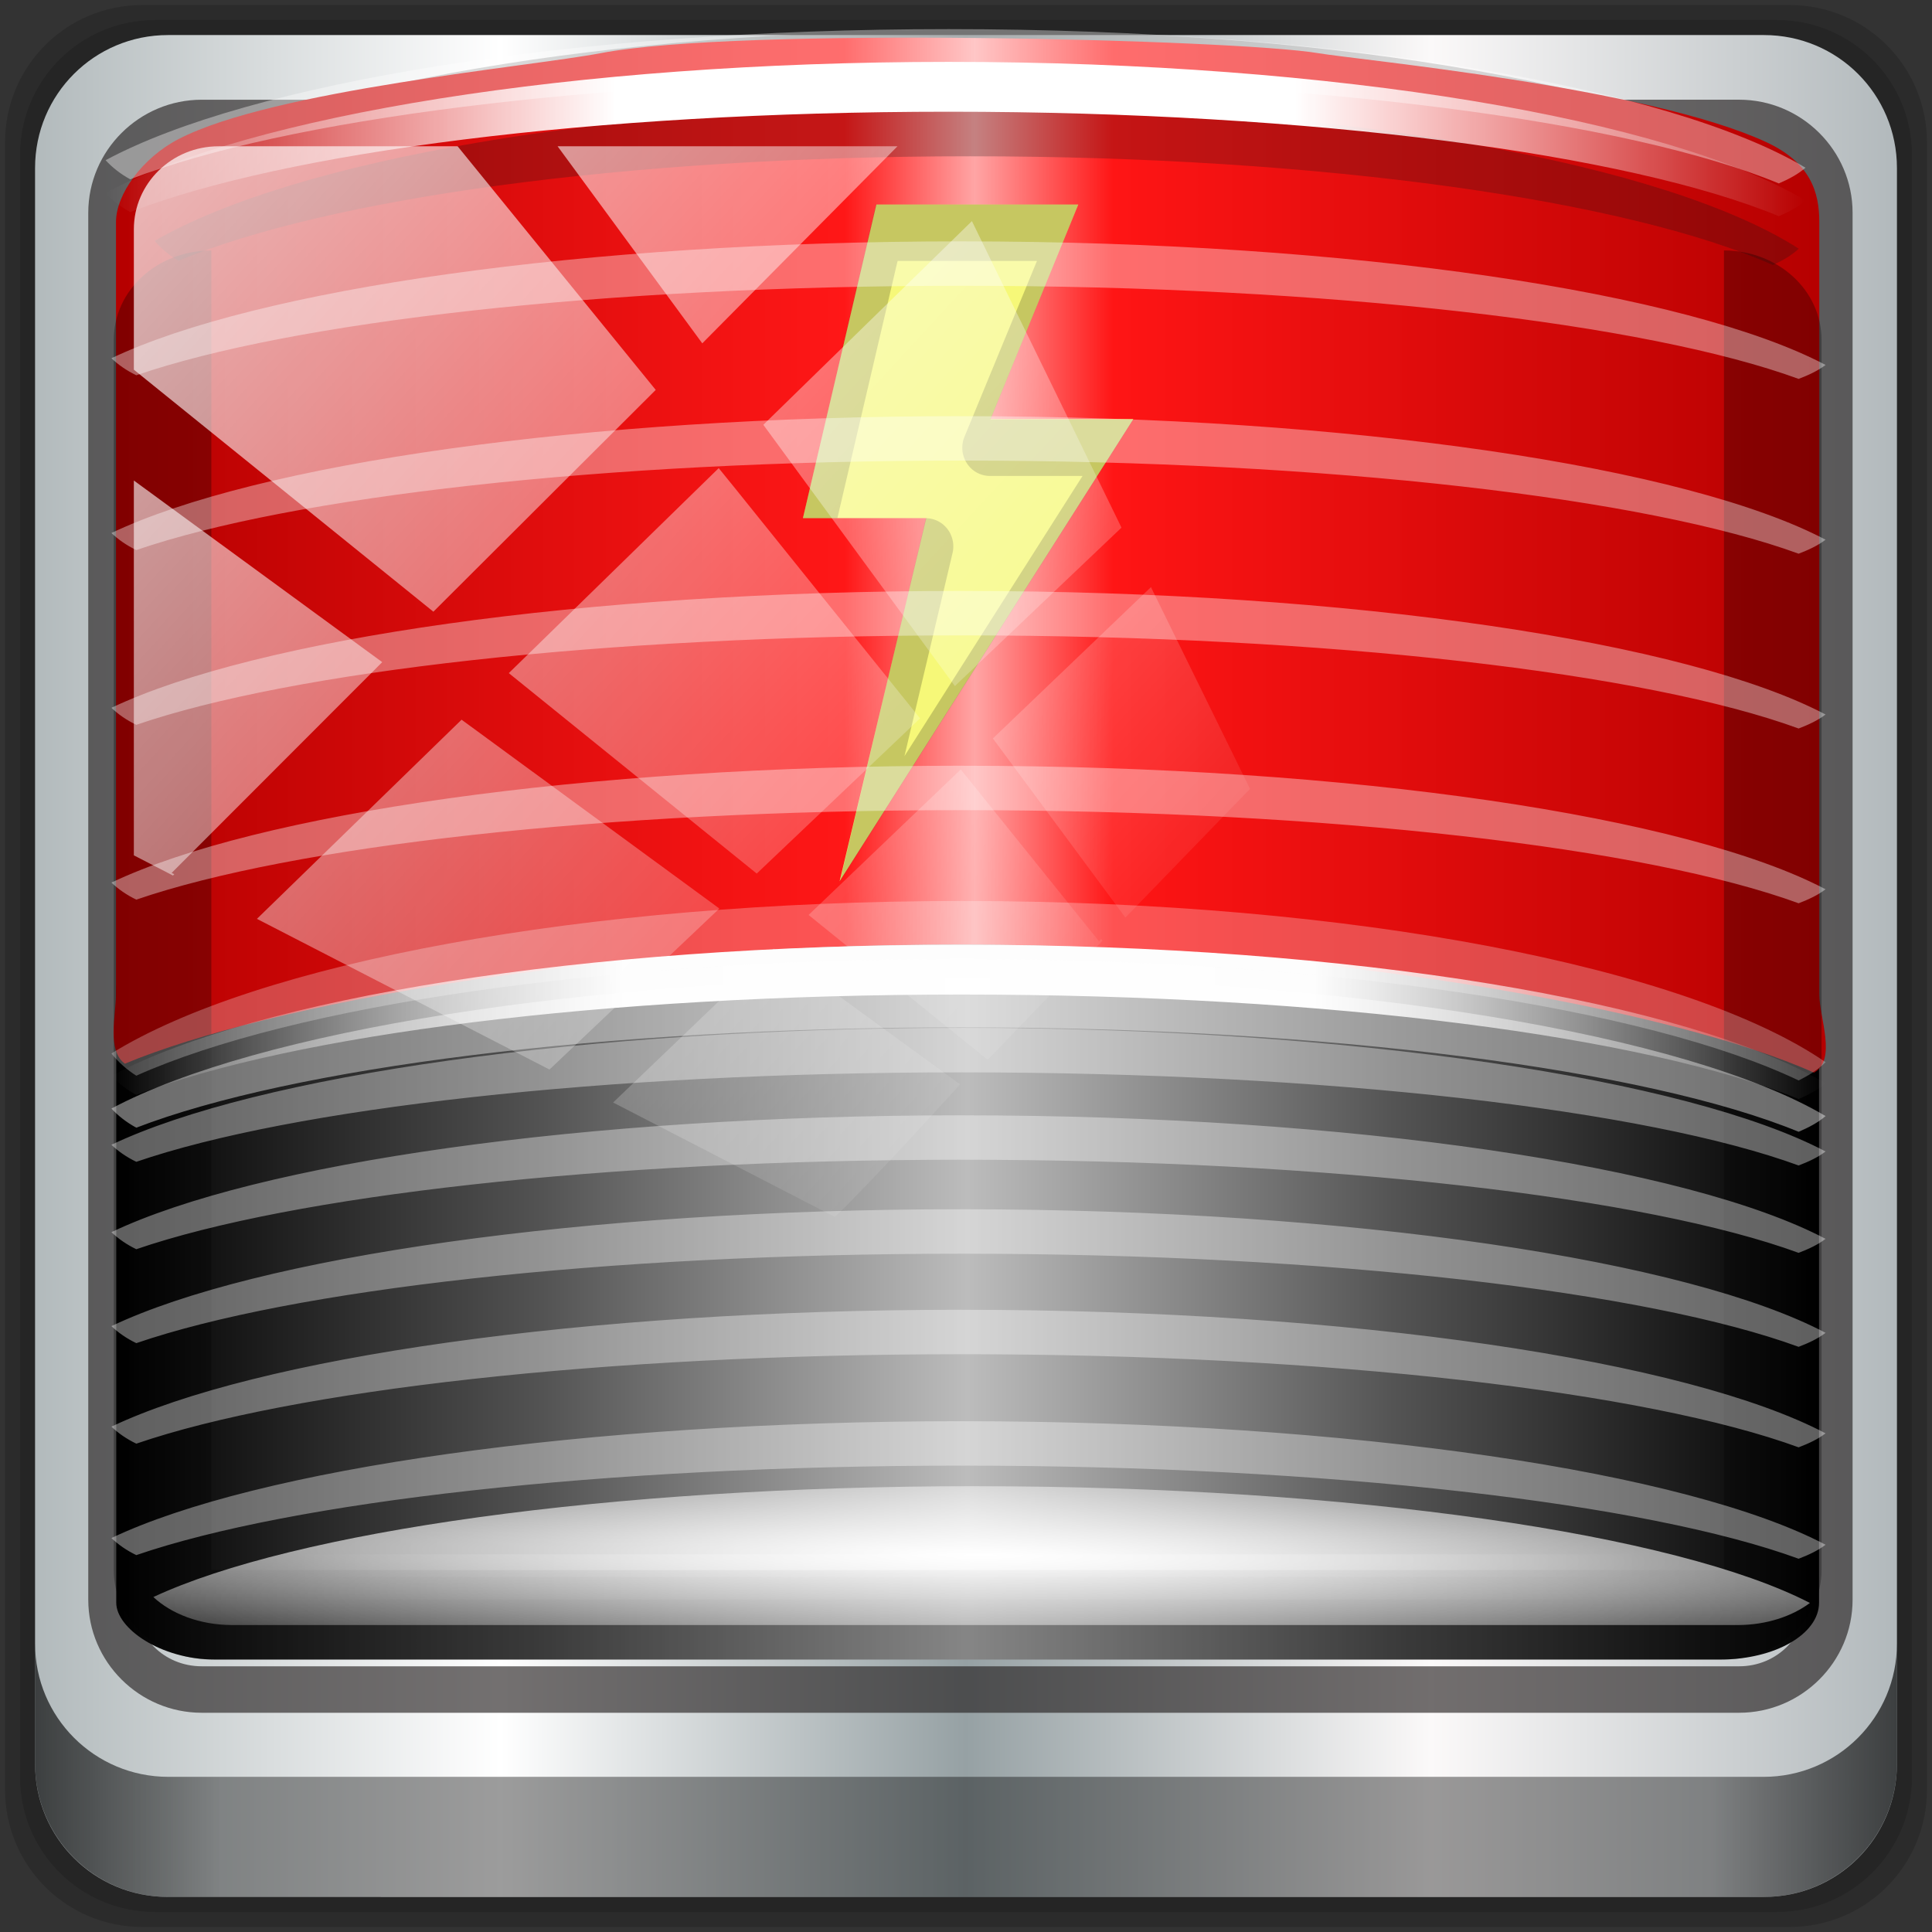 <?xml version="1.0" encoding="UTF-8" standalone="no"?>
<!-- Created with Inkscape (http://www.inkscape.org/) -->

<svg
   xmlns:dc="http://purl.org/dc/elements/1.1/"
   xmlns:cc="http://creativecommons.org/ns#"
   xmlns:rdf="http://www.w3.org/1999/02/22-rdf-syntax-ns#"
   xmlns:svg="http://www.w3.org/2000/svg"
   xmlns="http://www.w3.org/2000/svg"
   xmlns:xlink="http://www.w3.org/1999/xlink"
   xmlns:sodipodi="http://sodipodi.sourceforge.net/DTD/sodipodi-0.dtd"
   xmlns:inkscape="http://www.inkscape.org/namespaces/inkscape"
   width="96"
   height="96"
   viewBox="0 0 96 96"
   version="1.1"
   id="svg1072"
   inkscape:version="0.92.2 2405546, 2018-03-11"
   sodipodi:docname="xfce4-battery-critical-charging.svg">
  <rect x="0" y="0" width="96" height="96" fill="#333333" stroke="none"/>
  <defs
     id="defs1066">
    <linearGradient
       inkscape:collect="always"
       id="linearGradient979">
      <stop
         style="stop-color:#b50000;stop-opacity:1"
         offset="0"
         id="stop975" />
      <stop
         id="stop989"
         offset="0.427"
         style="stop-color:#ff1717;stop-opacity:1" />
      <stop
         id="stop985"
         offset="0.503"
         style="stop-color:#ffa5a5;stop-opacity:1" />
      <stop
         style="stop-color:#ff1515;stop-opacity:1"
         offset="0.584"
         id="stop987" />
      <stop
         style="stop-color:#b50000;stop-opacity:1"
         offset="1"
         id="stop977" />
    </linearGradient>
    <linearGradient
       y2="47"
       x2="90"
       y1="47"
       x1="6"
       gradientTransform="matrix(1.101,0,0,1.101,-4.967,-3.1)"
       gradientUnits="userSpaceOnUse"
       id="linearGradient4071"
       xlink:href="#linearGradient6139-0"
       inkscape:collect="always" />
    <linearGradient
       id="linearGradient6139-0">
      <stop
         style="stop-color:#b2babc;stop-opacity:1"
         offset="0"
         id="stop6141-2" />
      <stop
         id="stop6151-0"
         offset="0.25"
         style="stop-color:#ffffff;stop-opacity:1;" />
      <stop
         id="stop6147-1"
         offset="0.5"
         style="stop-color:#96a1a4;stop-opacity:1" />
      <stop
         style="stop-color:#fbf9f9;stop-opacity:1;"
         offset="0.75"
         id="stop6149-4" />
      <stop
         style="stop-color:#b2b9bc;stop-opacity:1"
         offset="1"
         id="stop6143-4" />
    </linearGradient>
    <linearGradient
       gradientUnits="userSpaceOnUse"
       y2="88.172"
       x2="94.5"
       y1="88.172"
       x1="1.5"
       id="linearGradient4129"
       xlink:href="#linearGradient3832-0-6-1-1"
       inkscape:collect="always"
       gradientTransform="matrix(0.995,0,0,0.995,0.149,0.915)" />
    <linearGradient
       id="linearGradient3832-0-6-1-1">
      <stop
         id="stop3834-6-3-7-1"
         offset="0"
         style="stop-color:#000000;stop-opacity:1;" />
      <stop
         style="stop-color:#000000;stop-opacity:0.588;"
         offset="0.1"
         id="stop3872-2-4" />
      <stop
         id="stop3844-6-2-7-6"
         offset="0.9"
         style="stop-color:#000000;stop-opacity:0.588;" />
      <stop
         id="stop3836-5-0-2-9"
         offset="1"
         style="stop-color:#000000;stop-opacity:1;" />
    </linearGradient>
    <linearGradient
       id="linearGradient3737">
      <stop
         id="stop3739"
         style="stop-color:#ffffff;stop-opacity:1"
         offset="0" />
      <stop
         id="stop3741"
         style="stop-color:#ffffff;stop-opacity:0"
         offset="1" />
    </linearGradient>
    <linearGradient
       y2="14.514"
       x2="50.528"
       y1="-28.642"
       x1="2.771"
       gradientUnits="userSpaceOnUse"
       id="linearGradient4767"
       xlink:href="#linearGradient3737"
       inkscape:collect="always" />
    <clipPath
       clipPathUnits="userSpaceOnUse"
       id="clipPath4156-4-1">
      <path
         style="opacity:0.6;fill:#ffffff;fill-opacity:1;stroke:none"
         d="m 27.046,-55.695 -14.214,13.321 h 0.061 l 15.653,21.771 10.231,-10.546 C 38.562,-32.302 27.468,-54.819 27.046,-55.695 Z M 9.647,-39.383 -5.241,-25.321 15.988,-7.806 26.372,-18.383 Z m 31.491,12.951 -9.741,9.714 8.945,12.458 7.781,-7.555 z m -49.84,4.379 -13.754,12.982 26.283,13.846 0.061,-0.062 -0.123,-0.062 L 13.599,-5.401 -8.702,-22.053 Z m 38.015,7.401 -9.803,9.775 11.579,9.559 7.628,-7.401 -8.669,-11.009 z m 20.187,5.674 -7.383,7.216 6.188,8.542 5.82,-6.137 z m -32.195,6.322 -9.557,9.498 13.662,7.185 7.934,-7.678 z m 23.312,2.374 -7.107,6.938 8.363,6.907 5.361,-5.674 -0.061,-0.092 -0.092,0.123 -6.464,-8.203 z m -8.73,8.542 -7.505,7.339 10.354,5.458 c 1.397,-1.321 5.675,-6.123 5.851,-6.322 z"
         id="path4158-0-8"
         inkscape:connector-curvature="0" />
    </clipPath>
    <linearGradient
       inkscape:collect="always"
       xlink:href="#linearGradient4419"
       id="linearGradient4644"
       gradientUnits="userSpaceOnUse"
       gradientTransform="matrix(1.161,0,0,0.552,-92.246,24.789)"
       x1="13.102"
       y1="43.701"
       x2="82.898"
       y2="43.701" />
    <linearGradient
       id="linearGradient4419">
      <stop
         style="stop-color:#000000;stop-opacity:1;"
         offset="0"
         id="stop4421" />
      <stop
         id="stop4443"
         offset="0.25"
         style="stop-color:#535353;stop-opacity:1;" />
      <stop
         id="stop4427"
         offset="0.5"
         style="stop-color:#bcbcbc;stop-opacity:1;" />
      <stop
         style="stop-color:#545454;stop-opacity:1;"
         offset="0.75"
         id="stop4445" />
      <stop
         style="stop-color:#000000;stop-opacity:1;"
         offset="1"
         id="stop4423" />
    </linearGradient>
    <linearGradient
       inkscape:collect="always"
       xlink:href="#linearGradient4341-9-4-5-6-0-6"
       id="linearGradient4649"
       gradientUnits="userSpaceOnUse"
       gradientTransform="matrix(1.064,0,0,2.148,-87.59,-99.918)"
       x1="18"
       y1="75.5"
       x2="78"
       y2="75.5" />
    <linearGradient
       id="linearGradient4341-9-4-5-6-0-6">
      <stop
         style="stop-color:#ffffff;stop-opacity:0;"
         offset="0"
         id="stop4343-2-5-1-9-7-2" />
      <stop
         id="stop3954-0-5-8-8"
         offset="0.3"
         style="stop-color:#ffffff;stop-opacity:1;" />
      <stop
         style="stop-color:#ffffff;stop-opacity:1;"
         offset="0.7"
         id="stop3956-9-4-8-6" />
      <stop
         style="stop-color:#ffffff;stop-opacity:0;"
         offset="1"
         id="stop4347-6-0-2-0-2-8" />
    </linearGradient>
    <linearGradient
       inkscape:collect="always"
       xlink:href="#linearGradient4341-9-4-5-6-0-6"
       id="linearGradient4651"
       gradientUnits="userSpaceOnUse"
       gradientTransform="matrix(1.064,0,0,1.074,-87.59,-19.362)"
       x1="18"
       y1="75.5"
       x2="78"
       y2="75.5" />
    <linearGradient
       id="linearGradient3362">
      <stop
         offset="0"
         style="stop-color:#4d4d4d;stop-opacity:1"
         id="stop3364" />
      <stop
         offset="1"
         style="stop-color:#ffffff;stop-opacity:1"
         id="stop3366" />
    </linearGradient>
    <linearGradient
       inkscape:collect="always"
       xlink:href="#linearGradient4341-9-4-5-6-0-6"
       id="linearGradient4657"
       gradientUnits="userSpaceOnUse"
       gradientTransform="matrix(1.124,0,0,1.172,-91.751,-65.276)"
       x1="12.641"
       y1="50.433"
       x2="84.613"
       y2="50.433" />
    <linearGradient
       inkscape:collect="always"
       xlink:href="#linearGradient4341-9-4-5-6-0-6"
       id="linearGradient4661"
       gradientUnits="userSpaceOnUse"
       gradientTransform="matrix(1.134,0,0,1.172,-91.591,-21.803)"
       x1="12.641"
       y1="49.191"
       x2="84.613"
       y2="49.191" />
    <linearGradient
       inkscape:collect="always"
       xlink:href="#linearGradient979"
       id="linearGradient983"
       x1="-77.131"
       y1="15.782"
       x2="4.789"
       y2="15.782"
       gradientUnits="userSpaceOnUse"
       gradientTransform="matrix(0.995,0,0,1.106,-0.429,-3.814)" />
    <radialGradient
       inkscape:collect="always"
       xlink:href="#linearGradient3737"
       id="radialGradient991"
       cx="-35.601"
       cy="61.161"
       fx="-35.601"
       fy="61.161"
       r="39.628"
       gradientTransform="matrix(2.025,0.021,-0.002,0.156,36.329,52.442)"
       gradientUnits="userSpaceOnUse" />
  </defs>
  <sodipodi:namedview
     id="base"
     pagecolor="#ffffff"
     bordercolor="#666666"
     borderopacity="1.0"
     inkscape:pageopacity="0.0"
     inkscape:pageshadow="2"
     inkscape:zoom="2.3126679"
     inkscape:cx="-108.99687"
     inkscape:cy="44.557005"
     inkscape:document-units="px"
     inkscape:current-layer="g2574"
     showgrid="false"
     inkscape:showpageshadow="false"
     units="px"
     inkscape:lockguides="true"
     inkscape:window-width="1920"
     inkscape:window-height="1026"
     inkscape:window-x="0"
     inkscape:window-y="28"
     inkscape:window-maximized="1"
     inkscape:snap-global="false">
    <sodipodi:guide
       position="96,0"
       orientation="-96,0"
       id="guide1623"
       inkscape:locked="true" />
    <sodipodi:guide
       position="96,96"
       orientation="0,-96"
       id="guide1625"
       inkscape:locked="true" />
    <sodipodi:guide
       position="0,96"
       orientation="96,0"
       id="guide1627"
       inkscape:locked="true" />
  </sodipodi:namedview>
  <g
     inkscape:label="Livello 1"
     inkscape:groupmode="layer"
     id="layer1"
     transform="translate(0,-1026.52)">
    <g
       transform="translate(-0.149,1026.105)"
       style="display:inline"
       id="g2574">
      <g
         transform="matrix(1.044,0,0,1.044,86.097,14.014)"
         style="display:inline"
         id="g1352" />
      <g
         id="g923"
         transform="translate(0.25,-0.25)">
        <path
           style="display:inline;opacity:0.15;fill:#000000;fill-opacity:1;fill-rule:nonzero;stroke:none;stroke-width:0.995"
           d="M 88.828,0.915 H 6.97 c -3.779,0 -6.821,3.042 -6.821,6.821 V 89.594 c 0,3.779 3.042,6.821 6.821,6.821 H 88.828 c 3.779,0 6.821,-3.042 6.821,-6.821 V 7.736 c 0,-3.779 -3.042,-6.821 -6.821,-6.821 z"
           id="path3288"
           inkscape:connector-curvature="0" />
        <path
           inkscape:connector-curvature="0"
           id="path4085"
           d="M 88.188,1.661 H 7.61 c -3.72,0 -6.715,2.995 -6.715,6.715 V 88.954 c 0,3.72 2.995,6.715 6.715,6.715 H 88.188 c 3.72,0 6.715,-2.995 6.715,-6.715 V 8.376 c 0,-3.72 -2.995,-6.715 -6.715,-6.715 z"
           style="display:inline;opacity:0.15;fill:#000000;fill-opacity:1;fill-rule:nonzero;stroke:none;stroke-width:0.995" />
        <path
           style="display:inline;fill:url(#linearGradient4071);fill-opacity:1;fill-rule:nonzero;stroke:none;stroke-width:0.995"
           d="M 87.549,2.407 H 8.249 c -3.661,0 -6.608,2.947 -6.608,6.608 V 88.315 c 0,3.661 2.947,6.608 6.608,6.608 H 87.549 c 3.661,0 6.608,-2.947 6.608,-6.608 V 9.015 c 0,-3.661 -2.947,-6.608 -6.608,-6.608 z"
           id="rect4251-1"
           inkscape:connector-curvature="0" />
        <path
           inkscape:connector-curvature="0"
           id="path4989"
           d="m 9.923,5.62 c -3.1,0 -5.638,2.526 -5.638,5.617 v 68.917 c 0,3.09 2.538,5.617 5.638,5.617 H 86.315 c 3.1,0 5.638,-2.526 5.638,-5.617 V 11.236 c 0,-3.09 -2.538,-5.617 -5.638,-5.617 z m 0,2.307 H 86.315 c 1.878,0 3.335,1.472 3.335,3.309 v 68.917 c 0,1.837 -1.456,3.309 -3.335,3.309 H 9.923 c -1.878,0 -3.335,-1.472 -3.335,-3.309 V 11.236 c 0,-1.837 1.456,-3.309 3.335,-3.309 z"
           style="color:#000000;font-style:normal;font-variant:normal;font-weight:normal;font-stretch:normal;font-size:medium;line-height:normal;font-family:Sans;-inkscape-font-specification:Sans;text-indent:0;text-align:start;text-decoration:none;text-decoration-line:none;letter-spacing:normal;word-spacing:normal;text-transform:none;writing-mode:lr-tb;direction:ltr;baseline-shift:baseline;text-anchor:start;display:inline;overflow:visible;visibility:visible;fill:#241f1f;fill-opacity:0.633;stroke:none;stroke-width:2.363;marker:none;enable-background:accumulate" />
        <path
           inkscape:connector-curvature="0"
           style="display:inline;opacity:0.658;fill:url(#linearGradient4129);fill-opacity:1;fill-rule:nonzero;stroke:none;stroke-width:0.995"
           d="m 1.641,82.333 v 5.969 c 0,3.661 2.961,6.622 6.622,6.622 H 87.535 c 3.661,0 6.622,-2.961 6.622,-6.622 v -5.969 c 0,3.661 -2.961,6.622 -6.622,6.622 H 8.263 c -3.661,0 -6.622,-2.961 -6.622,-6.622 z"
           id="path4118" />
        <path
           style="display:inline;fill:#181818;fill-opacity:0.247;fill-rule:nonzero;stroke:none;stroke-width:1.152"
           d="m -36.394,-11.353 c -17.327,0 -32.208,2.677 -38.81,6.496 0.318,0.37 0.694,0.688 1.137,0.947 7.07,-2.956 21.27,-4.973 37.673,-4.973 16.798,0 31.324,2.106 38.21,5.176 0.461,-0.214 0.881,-0.451 1.232,-0.778 -6.258,-4.016 -21.559,-6.868 -39.442,-6.868 z"
           id="path4577"
           inkscape:connector-curvature="0"
           transform="matrix(1.044,0,0,1.044,86.097,14.014)" />
        <rect
           style="display:inline;fill:url(#linearGradient4644);fill-opacity:1;stroke:none;stroke-width:1.167"
           id="rect5638"
           width="81.045"
           height="34.561"
           x="-77.032"
           y="31.637"
           ry="2.701"
           rx="4.688"
           transform="matrix(1.044,0,0,1.044,86.097,14.014)" />
        <path
           sodipodi:nodetypes="zssscscssszsz"
           inkscape:connector-curvature="0"
           id="rect4308"
           d="m -53.981,-10.255 c -3.308,0.635 -15.573,1.748 -20.09,4.09 -1.722,0.893 -2.973,2.627 -2.973,3.947 V 34.547 c 0,0.956 -0.444,2.676 0.424,3.293 6.851,-2.851 22.54,-5.672 39.634,-5.672 17.54,0 34.157,3.131 40.761,6.101 C 4.868,37.647 4.025,35.639 4.025,34.547 V -2.218 c 0,-1.429 -0.417,-2.833 -2.549,-3.815 -5.664,-2.609 -19.391,-3.898 -21.295,-4.222 -1.905,-0.323 -8.868,-0.646 -16.163,-0.722 -7.185,-0.075 -14.692,0.087 -17.999,0.722 z"
           style="display:inline;fill:url(#linearGradient983);fill-opacity:1;stroke:none;stroke-width:1.23"
           transform="matrix(1.044,0,0,1.044,86.097,14.014)" />
        <g
           transform="matrix(1.038,0,0,1.038,85.649,14.443)"
           id="g1333"
           style="display:inline">
          <path
             style="color:#000000;font-style:normal;font-variant:normal;font-weight:normal;font-stretch:normal;font-size:medium;line-height:normal;font-family:Sans;-inkscape-font-specification:Sans;text-indent:0;text-align:start;text-decoration:none;text-decoration-line:none;letter-spacing:normal;word-spacing:normal;text-transform:none;writing-mode:lr-tb;direction:ltr;baseline-shift:baseline;text-anchor:start;display:inline;overflow:visible;visibility:visible;fill:#f6f878;fill-opacity:1;fill-rule:nonzero;stroke:none;stroke-width:18.646;marker:none;enable-background:accumulate"
             d="m -40.659,-3.483 -3.515,15.012 h 5.904 L -42.417,28.911 -28.358,6.789 h -6.837 l 4.201,-10.271 z"
             id="path4345"
             inkscape:connector-curvature="0" />
          <path
             inkscape:transform-center-y="-23.326373"
             inkscape:transform-center-x="44.986577"
             style="color:#000000;font-style:normal;font-variant:normal;font-weight:normal;font-stretch:normal;font-size:medium;line-height:normal;font-family:Sans;-inkscape-font-specification:Sans;text-indent:0;text-align:start;text-decoration:none;text-decoration-line:none;letter-spacing:normal;word-spacing:normal;text-transform:none;writing-mode:lr-tb;direction:ltr;baseline-shift:baseline;text-anchor:start;display:inline;overflow:visible;visibility:visible;opacity:0.2;fill:#070707;fill-opacity:1;fill-rule:nonzero;stroke:none;stroke-width:18.646;marker:none;enable-background:accumulate"
             d="m -40.673,-3.483 -3.501,15.016 h 1.648 l 2.883,-12.316 h 6.672 l -3.46,8.394 a 1.318,1.35 0 0 0 1.236,1.898 h 4.407 l -8.526,13.413 2.307,-9.743 a 1.318,1.35 0 0 0 -1.277,-1.645 L -42.403,28.911 -28.358,6.809 h -4.86 -1.977 l 4.201,-10.292 z"
             id="path4357"
             inkscape:connector-curvature="0" />
        </g>
        <path
           inkscape:connector-curvature="0"
           id="path4566"
           d="m -36.394,-7.818 c -17.327,0 -32.208,2.677 -38.81,6.496 0.318,0.37 0.694,0.688 1.137,0.947 7.07,-2.956 21.27,-4.973 37.673,-4.973 16.798,0 31.324,2.106 38.21,5.176 C 2.278,-0.386 2.697,-0.623 3.048,-0.95 -3.21,-4.966 -18.511,-7.818 -36.394,-7.818 Z"
           style="display:inline;fill:#181818;fill-opacity:0.247;fill-rule:nonzero;stroke:none;stroke-width:1.152"
           transform="matrix(1.044,0,0,1.044,86.097,14.014)" />
        <path
           inkscape:connector-curvature="0"
           id="path4631"
           d="m -68.435,61.194 h 63.85 v 2.148 H -68.435 Z"
           style="color:#000000;font-style:normal;font-variant:normal;font-weight:normal;font-stretch:normal;font-size:medium;line-height:normal;font-family:Sans;-inkscape-font-specification:Sans;text-indent:0;text-align:start;text-decoration:none;text-decoration-line:none;letter-spacing:normal;word-spacing:normal;text-transform:none;writing-mode:lr-tb;direction:ltr;baseline-shift:baseline;text-anchor:start;display:inline;overflow:visible;visibility:visible;opacity:0.095;fill:url(#linearGradient4649);fill-opacity:1;fill-rule:nonzero;stroke:none;stroke-width:16.332;marker:none;enable-background:accumulate"
           transform="matrix(1.044,0,0,1.044,86.097,14.014)" />
        <path
           style="color:#000000;font-style:normal;font-variant:normal;font-weight:normal;font-stretch:normal;font-size:medium;line-height:normal;font-family:Sans;-inkscape-font-specification:Sans;text-indent:0;text-align:start;text-decoration:none;text-decoration-line:none;letter-spacing:normal;word-spacing:normal;text-transform:none;writing-mode:lr-tb;direction:ltr;baseline-shift:baseline;text-anchor:start;display:inline;overflow:visible;visibility:visible;opacity:0.144;fill:url(#linearGradient4651);fill-opacity:1;fill-rule:nonzero;stroke:none;stroke-width:16.332;marker:none;enable-background:accumulate"
           d="m -68.435,61.194 h 63.85 v 1.074 H -68.435 Z"
           id="path4633"
           inkscape:connector-curvature="0"
           transform="matrix(1.044,0,0,1.044,86.097,14.014)" />
        <path
           inkscape:connector-curvature="0"
           id="path4661-0"
           d="m -72.506,-0.866 c -2.573,0 -4.645,1.899 -4.645,4.258 V 61.942 c 0,2.359 2.072,4.258 4.645,4.258 h 71.993 c 2.573,0 4.645,-1.899 4.645,-4.258 V 3.392 c 0,-2.359 -2.072,-4.258 -4.645,-4.258 V 61.942 H -72.506 Z"
           style="color:#000000;font-style:normal;font-variant:normal;font-weight:normal;font-stretch:normal;font-size:medium;line-height:normal;font-family:Sans;-inkscape-font-specification:Sans;text-indent:0;text-align:start;text-decoration:none;text-decoration-line:none;letter-spacing:normal;word-spacing:normal;text-transform:none;writing-mode:lr-tb;direction:ltr;baseline-shift:baseline;text-anchor:start;display:inline;overflow:visible;visibility:visible;opacity:0.291;fill:#000000;fill-opacity:1;fill-rule:evenodd;stroke:none;stroke-width:9.333;marker:none;enable-background:accumulate"
           transform="matrix(1.044,0,0,1.044,86.097,14.014)" />
        <path
           style="display:inline;fill:url(#radialGradient991);fill-opacity:1;fill-rule:nonzero;stroke:none;stroke-width:1.167"
           d="m -36.163,57.949 c -17.458,0 -32.451,2.174 -39.103,5.276 0.854,0.801 2.219,1.333 3.754,1.333 H 0.141 c 1.35,0 2.582,-0.41 3.436,-1.051 -6.305,-3.262 -21.722,-5.557 -39.74,-5.557 z"
           id="path4488"
           inkscape:connector-curvature="0"
           transform="matrix(1.044,0,0,1.044,86.097,14.014)" />
        <path
           style="display:inline;fill:url(#linearGradient4657);fill-opacity:1;fill-rule:nonzero;stroke:none;stroke-width:1.148"
           d="m -37.411,-9.841 c -17.916,0 -33.303,2.571 -40.129,6.239 0.329,0.355 0.718,0.661 1.175,0.91 7.311,-2.839 21.994,-4.777 38.954,-4.777 17.369,0 32.388,2.022 39.509,4.972 C 2.575,-2.702 3.009,-2.93 3.372,-3.244 -3.099,-7.102 -18.921,-9.841 -37.411,-9.841 Z"
           id="path4539"
           inkscape:connector-curvature="0"
           transform="matrix(1.044,0,0,1.044,86.097,14.014)" />
        <path
           style="display:inline;opacity:0.373;fill:#ffffff;fill-opacity:0.997;fill-rule:nonzero;stroke:none;stroke-width:1.148"
           d="m -37.412,-11.4 c -17.916,0 -33.301,2.571 -40.128,6.239 0.329,0.355 0.718,0.66 1.175,0.909 7.311,-2.839 21.992,-4.776 38.952,-4.776 17.369,0 32.389,2.023 39.51,4.972 0.477,-0.205 0.91,-0.434 1.273,-0.748 -6.471,-3.858 -22.292,-6.596 -40.783,-6.596 z m 0.614,10.101 c -18.066,0 -33.581,2.293 -40.464,5.563 0.331,0.317 0.724,0.588 1.185,0.81 7.372,-2.531 22.177,-4.259 39.279,-4.259 17.514,0 32.658,1.803 39.838,4.432 0.481,-0.183 0.918,-0.385 1.284,-0.664 -6.525,-3.439 -22.478,-5.881 -41.123,-5.881 z m 0,8.32 c -18.066,0 -33.581,2.291 -40.464,5.561 0.331,0.317 0.724,0.59 1.185,0.812 7.372,-2.531 22.177,-4.259 39.279,-4.259 17.514,0 32.658,1.803 39.838,4.432 0.481,-0.183 0.918,-0.387 1.284,-0.666 C -2.2,9.462 -18.153,7.021 -36.798,7.021 Z m 0,8.318 c -18.066,0 -33.581,2.293 -40.464,5.563 0.331,0.317 0.724,0.588 1.185,0.81 7.372,-2.531 22.177,-4.257 39.279,-4.257 17.514,0 32.658,1.803 39.838,4.432 0.481,-0.183 0.918,-0.387 1.284,-0.666 -6.525,-3.439 -22.478,-5.881 -41.123,-5.881 z m 0,8.32 c -18.066,0 -33.581,2.291 -40.464,5.561 0.331,0.317 0.724,0.59 1.185,0.812 7.372,-2.531 22.177,-4.259 39.279,-4.259 17.514,0 32.658,1.803 39.838,4.432 0.481,-0.183 0.918,-0.387 1.284,-0.666 -6.525,-3.439 -22.478,-5.879 -41.123,-5.879 z m 0,12.478 c -18.066,0 -33.581,2.293 -40.464,5.563 0.331,0.317 0.724,0.588 1.185,0.81 7.372,-2.531 22.177,-4.257 39.279,-4.257 17.514,0 32.658,1.803 39.838,4.432 0.481,-0.183 0.918,-0.387 1.284,-0.666 C -2.2,38.579 -18.153,36.136 -36.798,36.136 Z m 0,4.16 c -18.066,0 -33.581,2.291 -40.464,5.561 0.331,0.317 0.724,0.59 1.185,0.812 7.372,-2.531 22.177,-4.259 39.279,-4.259 17.514,0 32.658,1.803 39.838,4.432 0.481,-0.183 0.918,-0.387 1.284,-0.666 -6.525,-3.439 -22.478,-5.879 -41.123,-5.879 z m 0,4.471 c -18.066,0 -33.581,2.293 -40.464,5.563 0.331,0.317 0.724,0.588 1.185,0.81 7.372,-2.531 22.177,-4.257 39.279,-4.257 17.514,0 32.658,1.803 39.838,4.432 0.481,-0.183 0.918,-0.387 1.284,-0.666 -6.525,-3.439 -22.478,-5.881 -41.123,-5.881 z m 0,4.784 c -18.066,0 -33.581,2.293 -40.464,5.563 0.331,0.317 0.724,0.588 1.185,0.81 7.372,-2.531 22.177,-4.257 39.279,-4.257 17.514,0 32.658,1.803 39.838,4.432 0.481,-0.183 0.918,-0.387 1.284,-0.666 -6.525,-3.439 -22.478,-5.881 -41.123,-5.881 z m 0,5.304 c -18.066,0 -33.581,2.291 -40.464,5.561 0.331,0.317 0.724,0.59 1.185,0.812 7.372,-2.531 22.177,-4.259 39.279,-4.259 17.514,0 32.658,1.803 39.838,4.432 0.481,-0.183 0.918,-0.387 1.284,-0.666 -6.525,-3.439 -22.478,-5.879 -41.123,-5.879 z"
           id="path4541"
           inkscape:connector-curvature="0"
           transform="matrix(1.044,0,0,1.044,86.097,14.014)" />
        <path
           style="display:inline;opacity:0.415;fill:#ffffff;fill-opacity:1;fill-rule:nonzero;stroke:none;stroke-width:1.167"
           d="m -36.798,33.737 c -18.066,0 -33.581,2.571 -40.464,6.239 0.331,0.355 0.724,0.661 1.185,0.91 7.372,-2.839 22.177,-4.777 39.279,-4.777 17.514,0 32.659,2.022 39.839,4.972 C 3.522,40.875 3.959,40.647 4.325,40.333 -2.2,36.475 -18.153,33.737 -36.798,33.737 Z"
           id="path4453"
           inkscape:connector-curvature="0"
           transform="matrix(1.044,0,0,1.044,86.097,14.014)" />
        <path
           inkscape:connector-curvature="0"
           id="path4523"
           d="m -36.798,32.177 c -18.066,0 -33.581,2.571 -40.464,6.239 0.331,0.355 0.724,0.66 1.185,0.91 7.372,-2.839 22.177,-4.777 39.279,-4.777 17.514,0 32.659,2.022 39.839,4.972 0.481,-0.205 0.918,-0.434 1.284,-0.747 -6.525,-3.858 -22.478,-6.597 -41.123,-6.597 z"
           style="display:inline;opacity:0.99;fill:url(#linearGradient4661);fill-opacity:1;fill-rule:nonzero;stroke:none;stroke-width:1.167"
           transform="matrix(1.044,0,0,1.044,86.097,14.014)" />
        <path
           style="display:inline;opacity:0.391;fill:#f9f9f9;fill-opacity:0.689;fill-rule:nonzero;stroke:none;stroke-width:1.167"
           d="m -36.798,30.097 c -18.066,0 -33.581,2.99 -40.464,7.256 0.331,0.413 0.724,0.768 1.185,1.058 7.372,-3.302 22.177,-5.555 39.279,-5.555 17.514,0 32.659,2.352 39.839,5.782 C 3.522,38.399 3.959,38.133 4.325,37.768 -2.2,33.282 -18.153,30.097 -36.798,30.097 Z"
           id="path4328"
           inkscape:connector-curvature="0"
           transform="matrix(1.044,0,0,1.044,86.097,14.014)" />
        <rect
           transform="matrix(1.064,0,0,1.042,4.422,39.194)"
           style="opacity:0.71;fill:url(#linearGradient4767);fill-opacity:1;stroke:none"
           id="rect4146"
           width="75.966"
           height="69.024"
           x="2"
           y="-30"
           rx="3.957"
           ry="3.957"
           clip-path="url(#clipPath4156-4-1)" />
      </g>
    </g>
  </g>
</svg>
